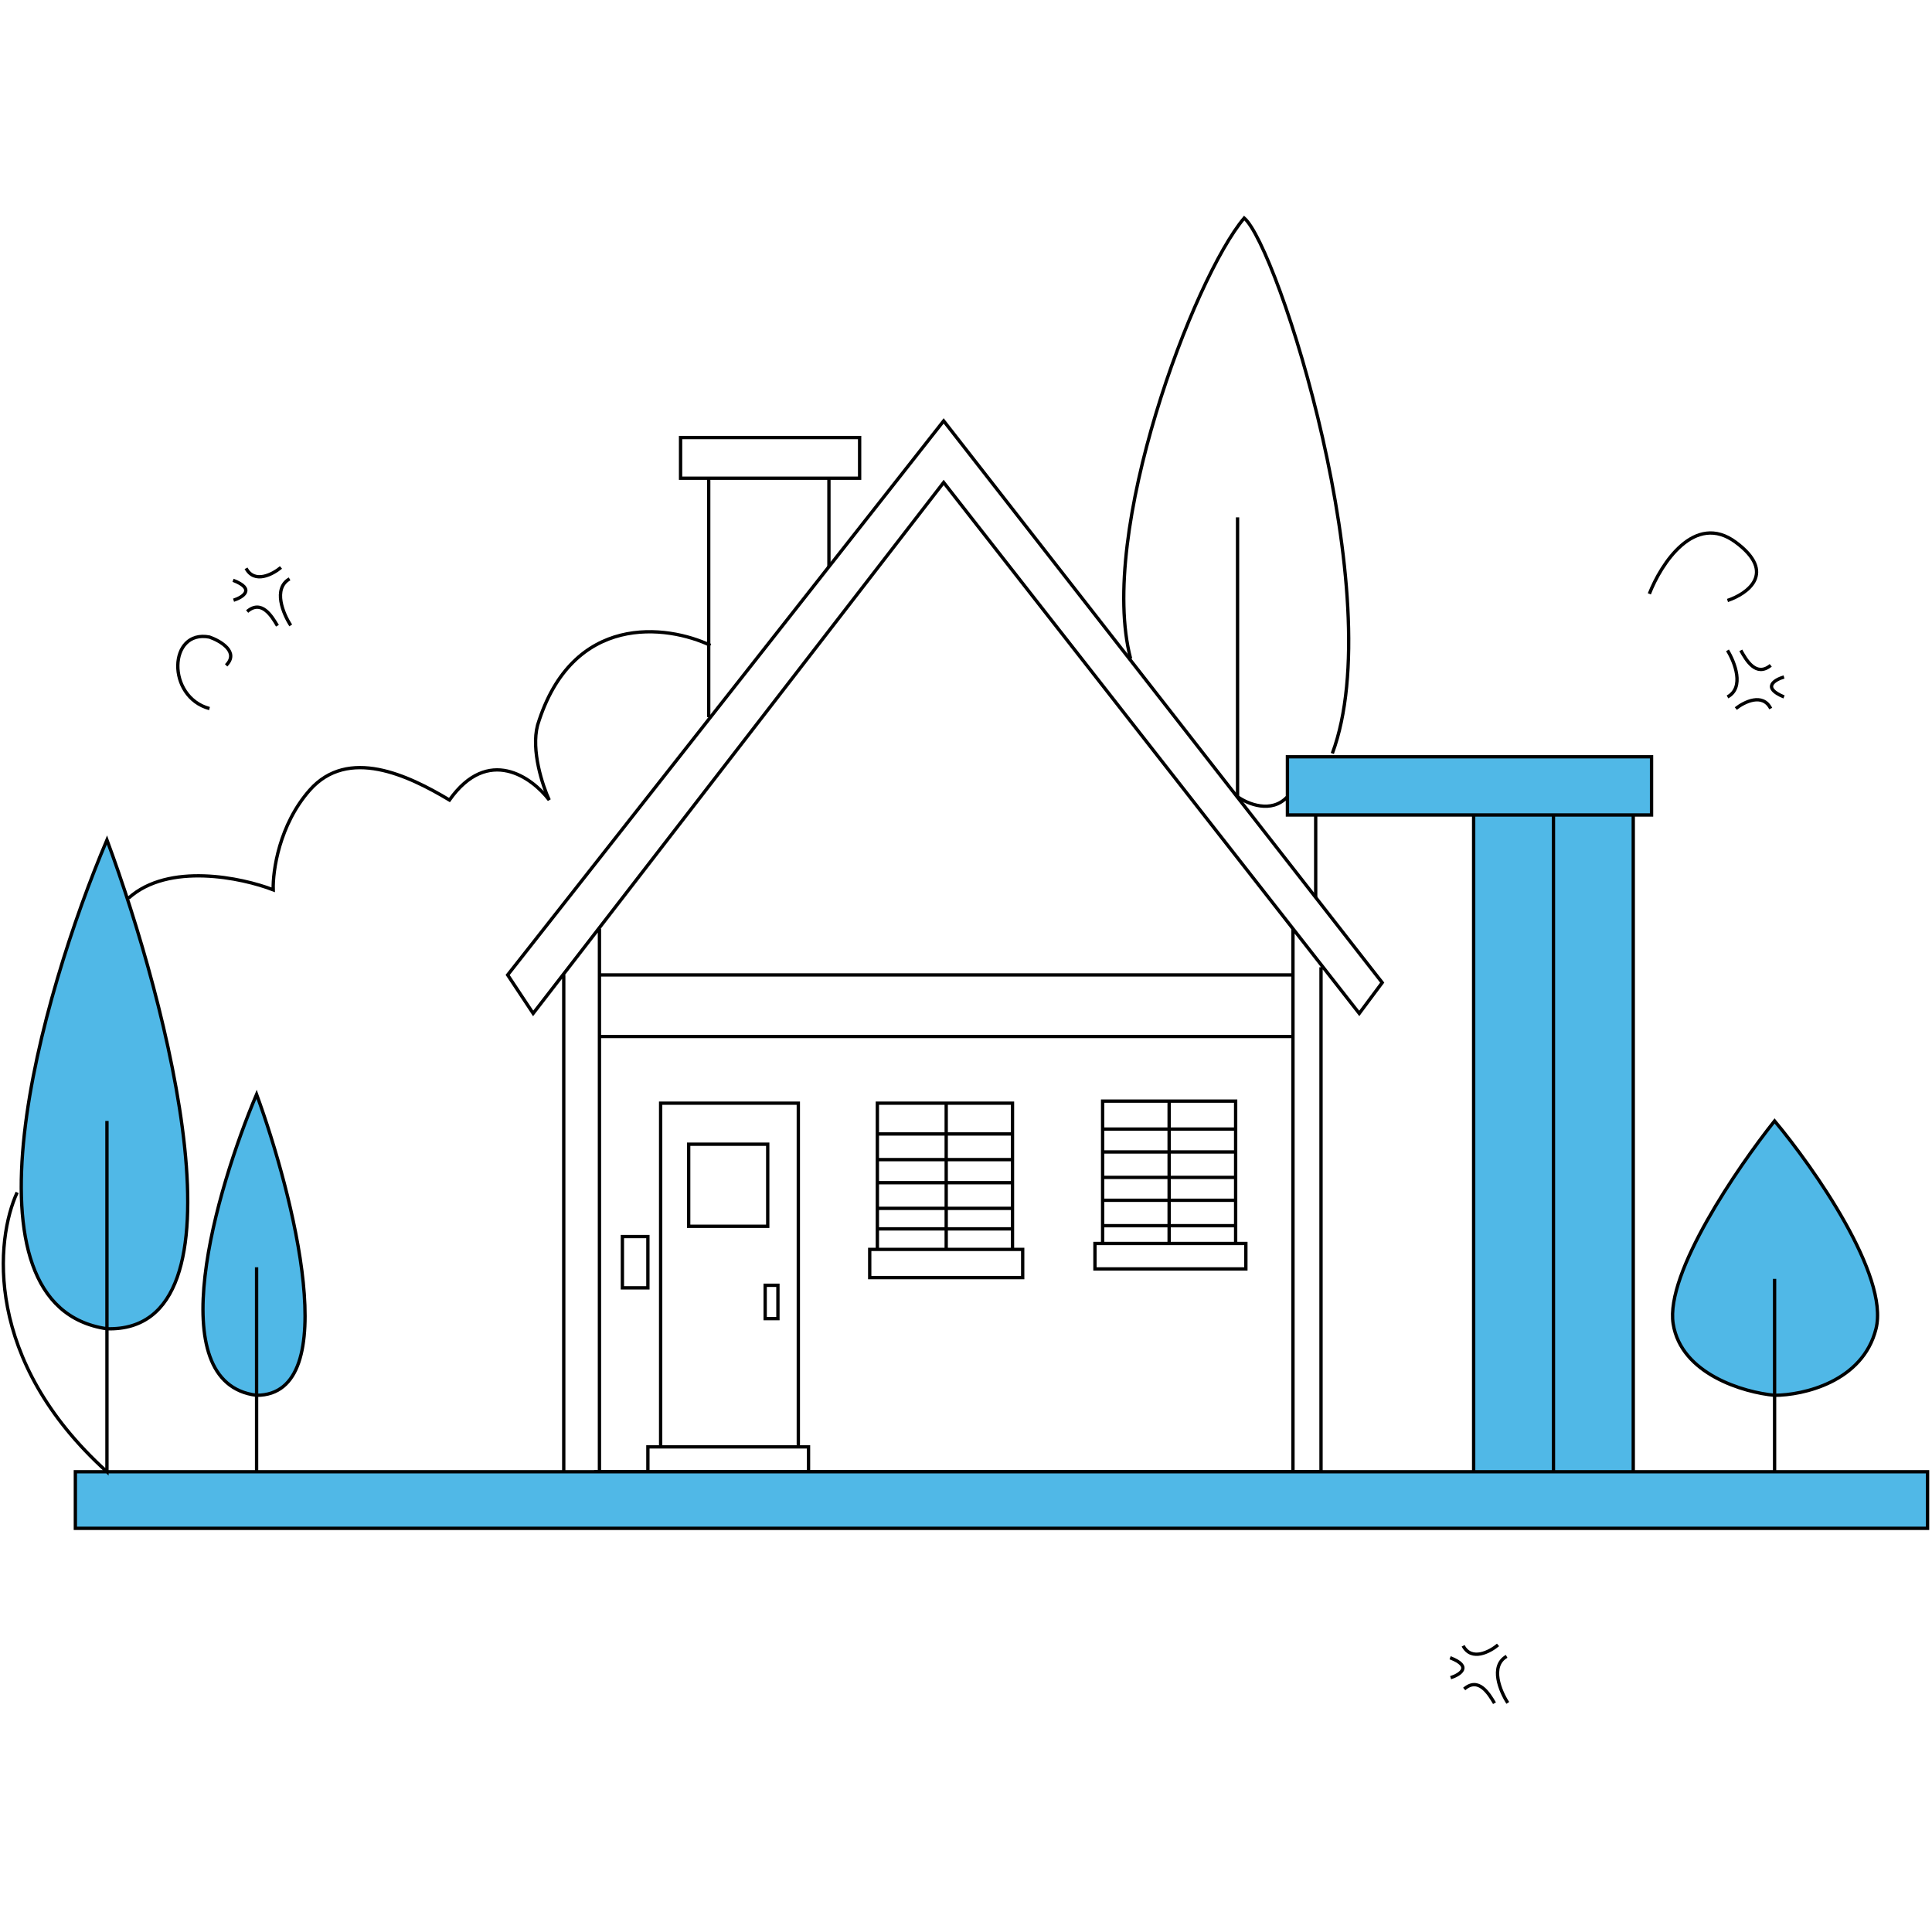 <svg xmlns="http://www.w3.org/2000/svg" width="451" viewBox="0 0 581 448" fill="none">
    <path d="M351.587 266.541V309.355M351.587 309.355H371.587M351.587 309.355H331.587M371.587 309.355H374.664V317H329.279V309.355H331.587M371.587 309.355V304.003M331.587 309.355V304.003M331.587 274.951V266.541H371.587V274.951M331.587 274.951H371.587M331.587 274.951V281.832M371.587 274.951V281.832M331.587 281.832H371.587M331.587 281.832V289.477M371.587 281.832V289.477M331.587 289.477H371.587M331.587 289.477V296.358M371.587 289.477V296.358M331.587 296.358H371.587M331.587 296.358V304.003M371.587 296.358V304.003M371.587 304.003H331.587M213.126 79.232H249.279M213.126 79.232V151.098M213.126 79.232H204.664V67H258.51V79.232H249.279M249.279 79.232V105.991" stroke="black"/>
    <path d="M169.533 378.229V228.599M180.268 378.229V247.109M180.268 214.715V228.599M388.827 214.715V228.599M388.827 378.229V247.109M397.262 226.285V378.229M180.268 247.109H388.827M180.268 247.109V228.599M388.827 247.109V228.599M180.268 228.599H388.827M240.075 370.516V267.163H198.67V370.516M194.836 378.229V370.516H243.142V378.229M284.547 267.163V311.127M284.547 311.127H304.483M284.547 311.127H263.845M304.483 311.127H307.55V319.611H261.545V311.127H263.845M304.483 311.127V304.956M263.845 311.127V304.956M263.845 276.418V267.163H304.483V276.418M263.845 276.418H304.483M263.845 276.418V284.131M304.483 276.418V284.131M263.845 284.131H304.483M263.845 284.131V291.073M304.483 284.131V291.073M263.845 291.073H304.483M263.845 291.073V298.786M304.483 291.073V298.786M263.845 298.786H304.483M263.845 298.786V304.956M304.483 298.786V304.956M263.845 304.956H304.483M160.332 240.168L283.781 80.511L408.763 240.168L415.664 230.912L283.781 62L152.664 228.599L160.332 240.168ZM230.107 321.925H233.941V331.951H230.107V321.925ZM230.874 279.504V304.185H207.104V279.504H230.874ZM187.168 307.27H194.836V322.696H187.168V307.27Z" stroke="black"/>
    <path d="M178.664 378H397.664" stroke="black"/>
    <path d="M387.162 163H496.662V180.5H491.162V378H533.662V355C524.496 354.167 505.562 348.7 503.162 333.5C500.762 318.3 522.496 286.5 533.662 272.5C545.496 286.667 568.162 319 564.162 335C560.162 351 542.162 355 533.662 355V378H579.663V395H22.663V378H32.163V335C-14.237 328.2 12.33 234.667 32.163 188C50.497 237.5 76.163 336.2 32.163 335V378H77.163V355C47.963 351.4 64.996 293.167 77.163 264.5C88.163 294.667 103.563 355 77.163 355V378H443.162V180.5H395.662H387.162V175V163Z" fill="#50B8E7"/>
    <path d="M340 133.5C330 95.5 358.962 19 374.162 1C384.163 9.5 418.162 115 400.662 162M395.662 180.5H387.162V175M395.662 180.5V205.5M395.662 180.5H443.162M443.162 180.5V378M443.162 180.5H467.162M467.162 180.5V378M467.162 180.5H491.162M491.162 180.5H496.662V163H387.162V175M491.162 180.5V378M533.662 320V355M533.662 378V355M533.662 355C524.496 354.167 505.562 348.7 503.162 333.5C500.762 318.3 522.496 286.5 533.662 272.5C545.496 286.667 568.162 319 564.162 335C560.162 351 542.162 355 533.662 355ZM213.662 129.5C200.662 123.333 172.062 119.5 161.662 153.5C159.662 161.1 163.162 171.667 165.162 176C159.996 169.167 146.763 159.6 135.163 176C122.663 168.5 104.663 160 93.163 173C83.963 183.4 81.996 197.333 82.163 203C72.663 199.333 50.663 194.7 38.663 205.5M5.163 294C-1.337 308 -5.037 344.4 32.163 378V335M77.163 316.5V355M77.163 378V355M32.163 272.5V335M32.163 335C76.163 336.2 50.497 237.5 32.163 188C12.33 234.667 -14.237 328.2 32.163 335ZM77.163 355C103.563 355 88.163 294.667 77.163 264.5C64.996 293.167 47.963 351.4 77.163 355ZM387.162 175C382.362 180.2 375.163 177.167 372.163 175V91M22.663 378H579.663V395H22.663V378Z" stroke="black"/>
    <path d="M495.999 114C499.499 105 509.599 89.3 521.999 98.5C534.399 107.7 525.499 114 519.499 116M62.999 148.5C49.999 145 50.599 124.6 62.999 127C66.333 128.167 72.001 131.5 68 135.5M519.499 131C521.666 134.5 524.699 142.2 519.499 145M521.999 148.5C524.499 146.5 530.1 143.7 532.5 148.5M523.5 131C525.167 134 528.1 139.1 532.5 135.5M536.5 139C533.667 139.833 529.7 142.2 536.5 145" stroke="black"/>
    <path d="M87.432 123.495C85.179 120.05 81.955 112.428 87.083 109.499M84.496 106.062C82.047 108.124 76.518 111.063 73.999 106.324M83.432 123.594C81.691 120.637 78.632 115.612 74.323 119.32M70.237 115.921C73.048 115.017 76.955 112.552 70.087 109.923" stroke="black"/>
    <path d="M453.432 447.495C451.179 444.05 447.955 436.428 453.083 433.499M450.496 430.062C448.047 432.124 442.518 435.063 439.999 430.324M449.432 447.594C447.691 444.637 444.632 439.612 440.323 443.32M436.237 439.921C439.048 439.017 442.955 436.552 436.087 433.923" stroke="black"/>
    </svg>